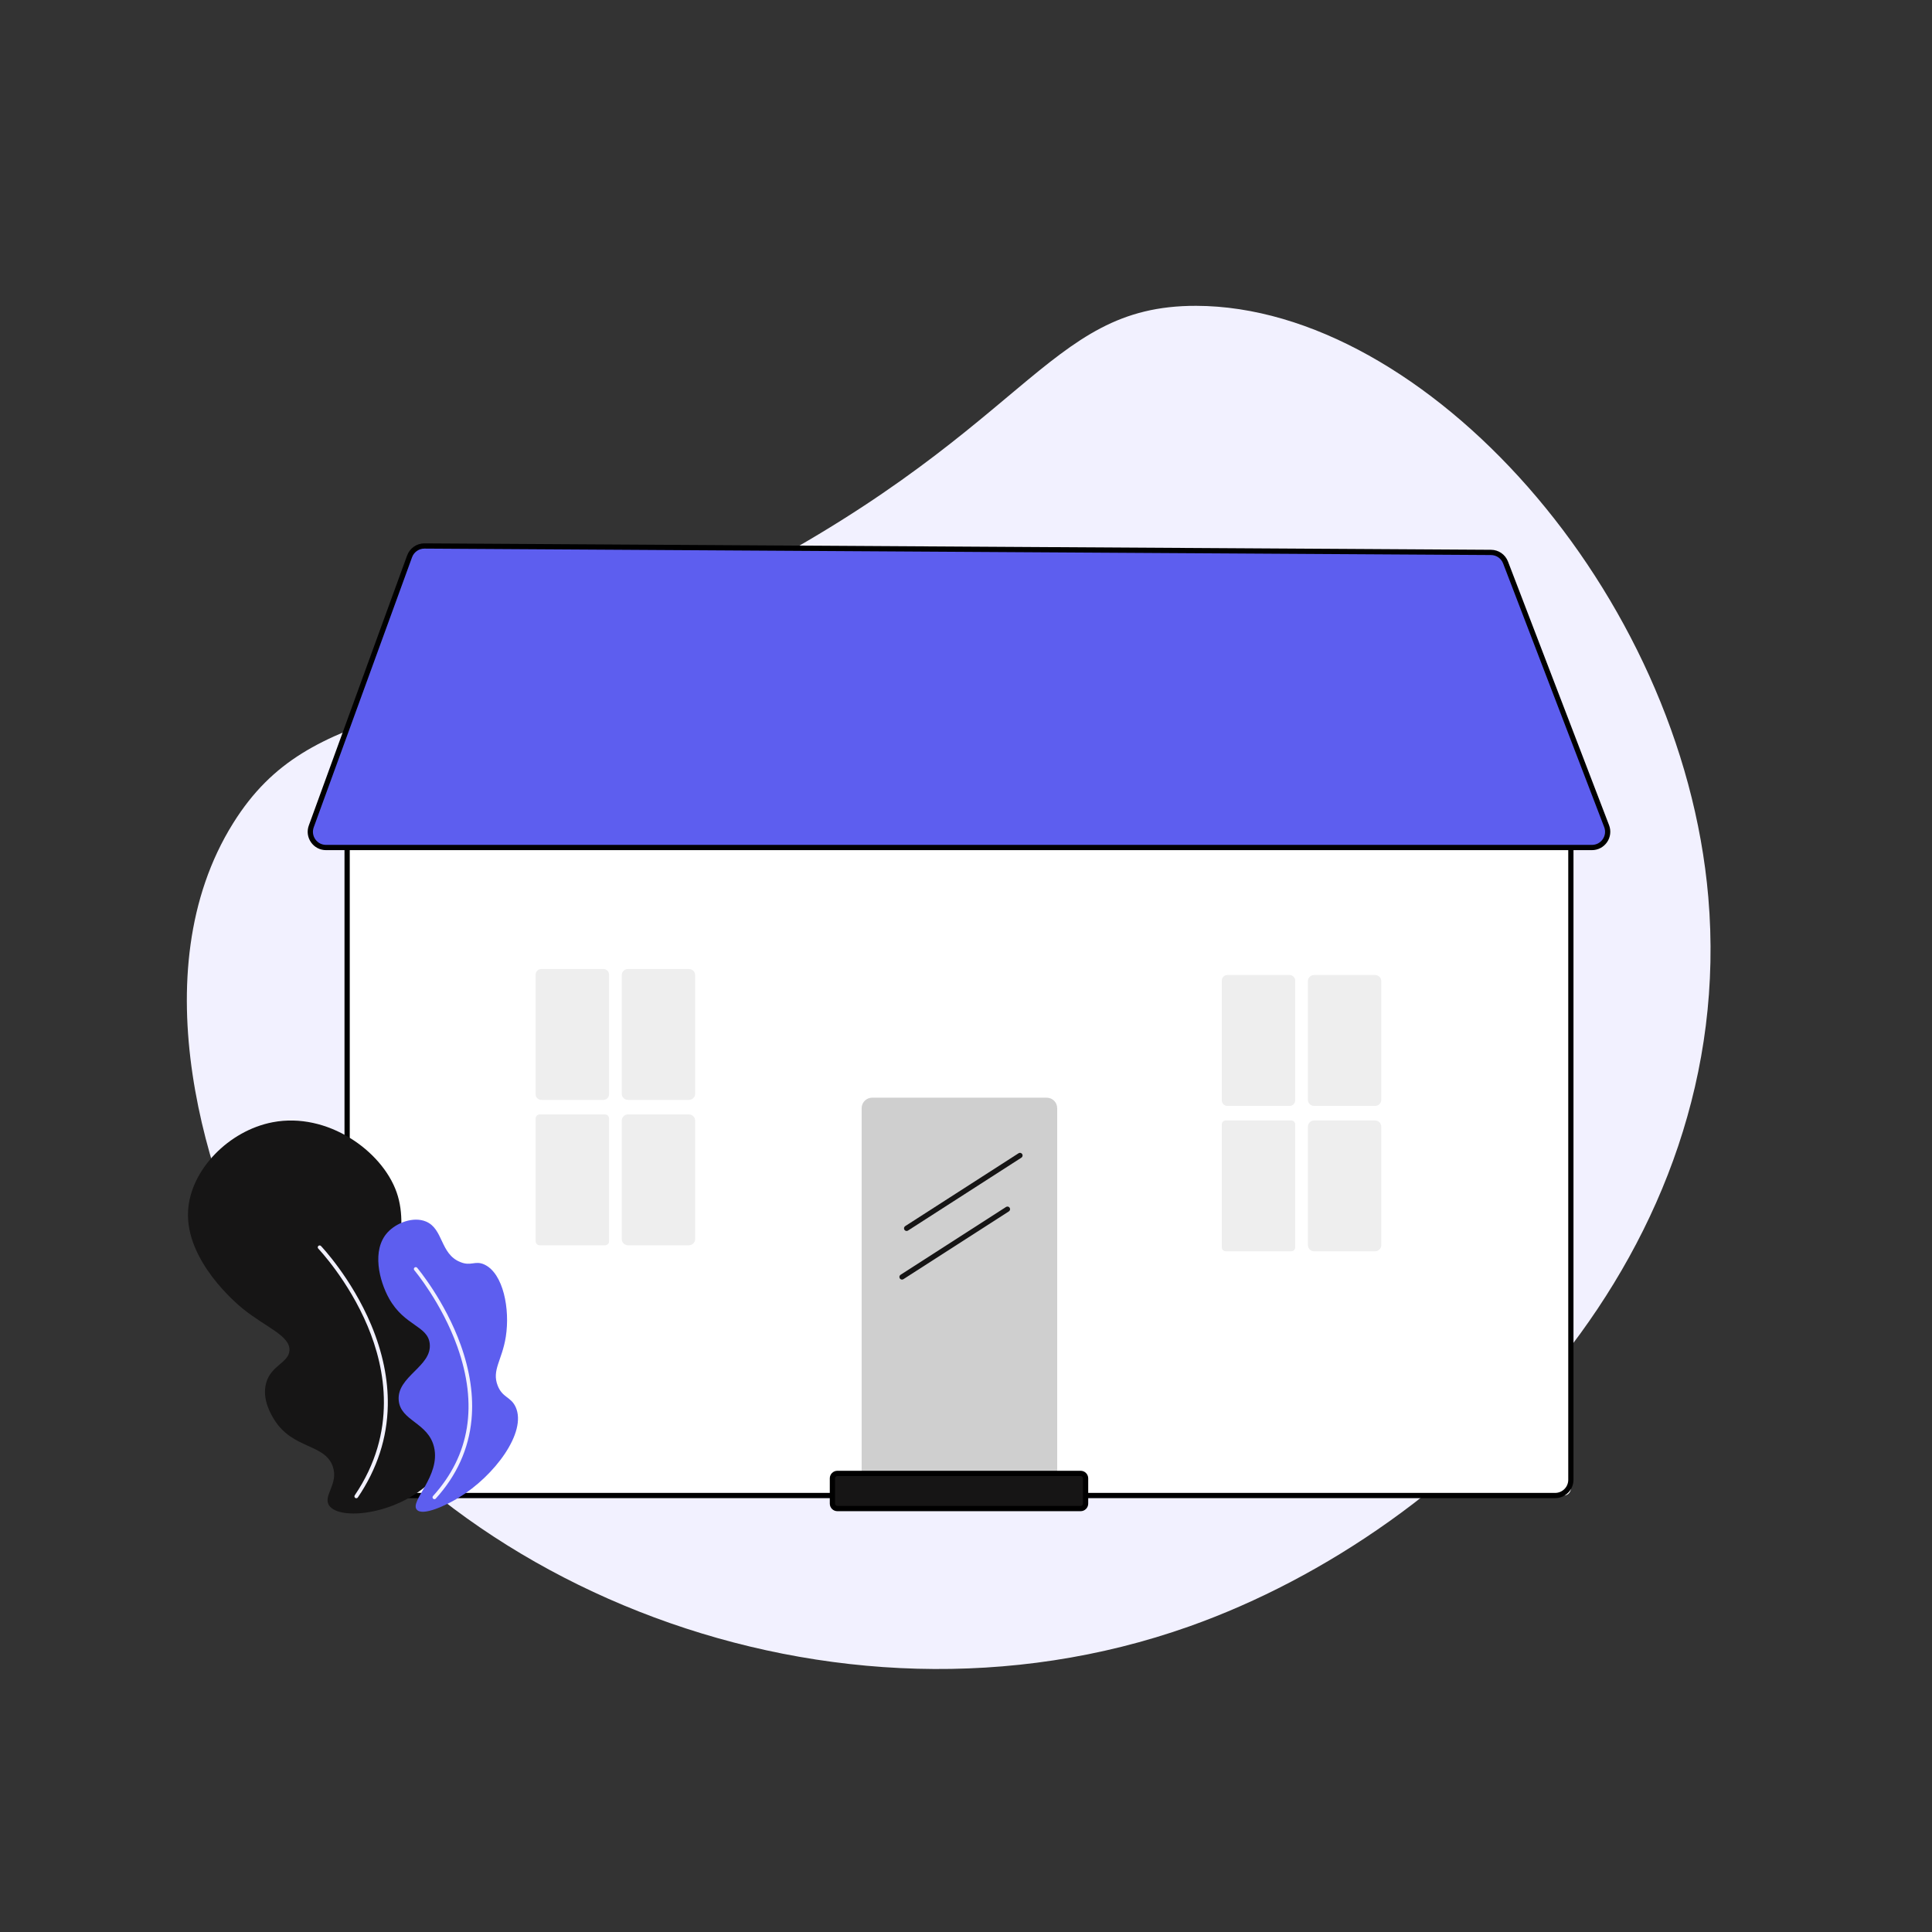 <svg width="253" height="253" viewBox="0 0 253 253" fill="none" xmlns="http://www.w3.org/2000/svg">
<rect x="0" y="0" width="253" height="253" fill="#333333" stroke="none"/>
<path d="M223.705 117.475C227.658 163.582 191.38 200.34 155.746 212.979C109.06 229.537 55.712 207.45 35.395 170.501C26.946 155.137 18.331 127.337 30.53 107.8C40.869 91.238 56.608 95.837 93.362 77.527C135.035 56.765 136.597 39.996 156.654 40.049C186.545 40.128 220.273 77.461 223.705 117.475Z" fill="#F2F1FF"/>
<path d="M204.775 195.844H46.796C46.056 195.844 45.458 195.245 45.458 194.506V106.393C45.458 105.127 46.483 104.101 47.748 104.101H203.375C204.664 104.101 205.709 105.146 205.709 106.435V194.91C205.709 195.426 205.291 195.844 204.775 195.844Z" fill="white"/>
<path d="M50.513 104.445C47.915 104.445 45.801 106.558 45.801 109.157V192.892C45.801 194.33 46.971 195.5 48.409 195.5H203.647C204.595 195.5 205.367 194.731 205.367 193.784V109.25C205.367 106.6 203.211 104.445 200.56 104.445H50.513ZM203.647 196.187H48.409C46.593 196.187 45.114 194.708 45.114 192.892V109.157C45.114 106.18 47.536 103.758 50.513 103.758H200.56C203.59 103.758 206.052 106.223 206.052 109.25V193.784C206.052 195.109 204.973 196.187 203.647 196.187Z" fill="black"/>
<path d="M168.878 144.821H160.727C160.324 144.821 159.997 144.493 159.997 144.091V128.412C159.997 128.01 160.324 127.682 160.727 127.682H168.878C169.281 127.682 169.608 128.01 169.608 128.412V144.091C169.608 144.493 169.281 144.821 168.878 144.821Z" fill="#EEEEEE"/>
<path d="M180.08 144.821H172.074C171.632 144.821 171.272 144.461 171.272 144.018V128.485C171.272 128.043 171.632 127.683 172.074 127.683H180.08C180.522 127.683 180.882 128.043 180.882 128.485V144.018C180.882 144.461 180.522 144.821 180.08 144.821Z" fill="#EEEEEE"/>
<path d="M169.087 163.862H160.52C160.231 163.862 159.997 163.628 159.997 163.34V147.245C159.997 146.957 160.231 146.723 160.52 146.723H169.087C169.374 146.723 169.608 146.957 169.608 147.245V163.34C169.608 163.628 169.374 163.862 169.087 163.862Z" fill="#EEEEEE"/>
<path d="M180.058 163.862H172.095C171.64 163.862 171.272 163.493 171.272 163.039V147.548C171.272 147.094 171.64 146.725 172.095 146.725H180.058C180.513 146.725 180.882 147.094 180.882 147.548V163.039C180.882 163.493 180.513 163.862 180.058 163.862Z" fill="#EEEEEE"/>
<path d="M79.028 144.032H70.876C70.473 144.032 70.146 143.705 70.146 143.302V127.624C70.146 127.222 70.473 126.894 70.876 126.894H79.028C79.43 126.894 79.756 127.222 79.756 127.624V143.302C79.756 143.705 79.43 144.032 79.028 144.032Z" fill="#EEEEEE"/>
<path d="M90.228 144.032H82.223C81.779 144.032 81.42 143.673 81.42 143.229V127.697C81.42 127.254 81.779 126.894 82.223 126.894H90.228C90.671 126.894 91.031 127.254 91.031 127.697V143.229C91.031 143.673 90.671 144.032 90.228 144.032Z" fill="#EEEEEE"/>
<path d="M79.235 163.073H70.668C70.38 163.073 70.146 162.84 70.146 162.552V146.456C70.146 146.169 70.38 145.935 70.668 145.935H79.235C79.523 145.935 79.757 146.169 79.757 146.456V162.552C79.757 162.84 79.523 163.073 79.235 163.073Z" fill="#EEEEEE"/>
<path d="M90.208 163.073H82.244C81.79 163.073 81.421 162.705 81.421 162.25V146.76C81.421 146.306 81.79 145.935 82.244 145.935H90.208C90.663 145.935 91.031 146.306 91.031 146.76V162.25C91.031 162.705 90.663 163.073 90.208 163.073Z" fill="#EEEEEE"/>
<path d="M208.47 110.983H42.699C41.269 110.983 40.274 109.563 40.763 108.218L53.638 72.853C53.935 72.034 54.716 71.491 55.587 71.497L195.246 72.339C196.096 72.344 196.854 72.869 197.158 73.661L210.393 108.185C210.91 109.534 209.915 110.983 208.47 110.983Z" fill="#5D5EEF"/>
<path d="M55.575 71.841C54.855 71.841 54.207 72.294 53.96 72.972L41.085 108.337C40.891 108.871 40.966 109.442 41.291 109.909C41.618 110.374 42.131 110.64 42.699 110.64H208.469C209.041 110.64 209.558 110.37 209.883 109.895C210.208 109.423 210.278 108.846 210.072 108.308L196.837 73.785C196.581 73.12 195.956 72.688 195.243 72.683L55.585 71.841C55.58 71.841 55.578 71.841 55.575 71.841ZM208.469 111.328H42.699C41.904 111.328 41.185 110.954 40.729 110.303C40.274 109.649 40.167 108.848 40.44 108.1L53.315 72.736C53.66 71.789 54.567 71.154 55.575 71.154C55.579 71.154 55.584 71.154 55.588 71.154L195.247 71.996C196.245 72.002 197.12 72.608 197.477 73.539L210.713 108.062C210.997 108.803 210.897 109.633 210.449 110.286C210 110.938 209.259 111.328 208.469 111.328Z" fill="black"/>
<path d="M114.21 196.54H137.068C137.826 196.54 138.441 195.924 138.441 195.166V145.117C138.441 144.359 137.826 143.745 137.068 143.745H114.21C113.45 143.745 112.836 144.359 112.836 145.117V195.166C112.836 195.924 113.45 196.54 114.21 196.54Z" fill="#CFCFCF"/>
<path d="M109.3 197.551H141.866C142.029 197.551 142.16 197.419 142.16 197.256V193.24C142.16 193.077 142.029 192.946 141.866 192.946H109.3C109.138 192.946 109.006 193.077 109.006 193.24V197.256C109.006 197.419 109.138 197.551 109.3 197.551Z" fill="#161515"/>
<path d="M109.654 193.29C109.487 193.29 109.35 193.425 109.35 193.593V196.902C109.35 197.069 109.487 197.206 109.654 197.206H141.513C141.681 197.206 141.817 197.069 141.817 196.902V193.593C141.817 193.425 141.681 193.29 141.513 193.29H109.654ZM141.513 197.893H109.654C109.107 197.893 108.664 197.449 108.664 196.902V193.593C108.664 193.047 109.107 192.603 109.654 192.603H141.513C142.058 192.603 142.504 193.047 142.504 193.593V196.902C142.504 197.449 142.058 197.893 141.513 197.893Z" fill="black"/>
<path d="M118.725 161.198C118.611 161.198 118.501 161.141 118.434 161.04C118.333 160.88 118.379 160.667 118.538 160.564L133.383 151.022C133.543 150.919 133.756 150.966 133.858 151.125C133.96 151.285 133.914 151.496 133.755 151.599L118.91 161.142C118.852 161.18 118.787 161.198 118.725 161.198Z" fill="#161515"/>
<path d="M118.12 167.564C118.007 167.564 117.898 167.509 117.831 167.406C117.729 167.247 117.775 167.036 117.935 166.933L131.744 158.055C131.903 157.952 132.115 157.999 132.218 158.158C132.321 158.318 132.274 158.531 132.115 158.634L118.306 167.51C118.248 167.546 118.184 167.564 118.12 167.564Z" fill="#161515"/>
<path d="M43.1 197.143C42.249 195.875 44.376 194.333 43.577 192.033C42.541 189.045 38.319 189.789 35.912 185.906C35.547 185.318 34.277 183.269 34.842 181.146C35.467 178.796 37.769 178.488 37.903 176.883C38.065 174.937 34.81 173.818 31.806 171.387C31.071 170.792 24.251 165.128 24.63 158.55C24.936 153.204 29.951 148.058 35.71 146.959C42.869 145.591 50.026 150.698 51.937 156.127C53.893 161.677 50.334 167.466 53.571 170.106C54.822 171.128 55.65 170.505 57.084 171.359C61.977 174.273 63.029 187.845 56.197 194.231C51.784 198.356 44.443 199.146 43.1 197.143Z" fill="#161515"/>
<path d="M46.694 196.196C46.635 196.205 46.574 196.192 46.52 196.156C46.407 196.08 46.378 195.926 46.455 195.815C52.062 187.542 50.468 179.206 48.145 173.67C45.62 167.651 41.717 163.549 41.678 163.508C41.584 163.41 41.587 163.254 41.685 163.16C41.783 163.066 41.938 163.069 42.032 163.167C42.072 163.209 46.038 167.377 48.599 173.479C50.106 177.07 50.841 180.62 50.783 184.03C50.712 188.3 49.392 192.357 46.862 196.09C46.822 196.15 46.76 196.186 46.694 196.196Z" fill="#F2F1FF"/>
<path d="M54.587 197.702C53.591 196.59 57.733 193.286 56.84 189.504C56.076 186.268 52.432 186.094 52.211 183.358C51.959 180.231 56.594 178.938 56.275 175.965C56.019 173.589 52.981 173.666 50.955 170.05C49.665 167.749 48.641 163.699 50.744 161.395C51.909 160.121 54.132 159.271 55.782 159.963C58.074 160.923 57.616 164.174 60.254 165.262C61.712 165.863 62.204 165.016 63.447 165.602C65.913 166.764 66.809 171.432 66.235 175.06C65.75 178.137 64.376 179.41 65.172 181.447C65.799 183.054 66.9 182.891 67.524 184.251C69.034 187.543 64.76 193.265 60.085 196.113C58.336 197.179 55.354 198.559 54.587 197.702Z" fill="#5D5EEF"/>
<path d="M56.966 196.309C56.885 196.336 56.79 196.32 56.722 196.257C56.621 196.167 56.613 196.011 56.705 195.91C61.55 190.559 62.615 183.965 59.873 176.307C57.82 170.576 54.29 166.38 54.254 166.338C54.167 166.235 54.178 166.08 54.282 165.992C54.386 165.904 54.54 165.916 54.629 166.02C54.665 166.063 58.254 170.326 60.336 176.14C61.562 179.566 62.037 182.853 61.745 185.911C61.381 189.743 59.807 193.219 57.069 196.241C57.04 196.273 57.003 196.296 56.966 196.309Z" fill="#F2F1FF"/>
</svg>
